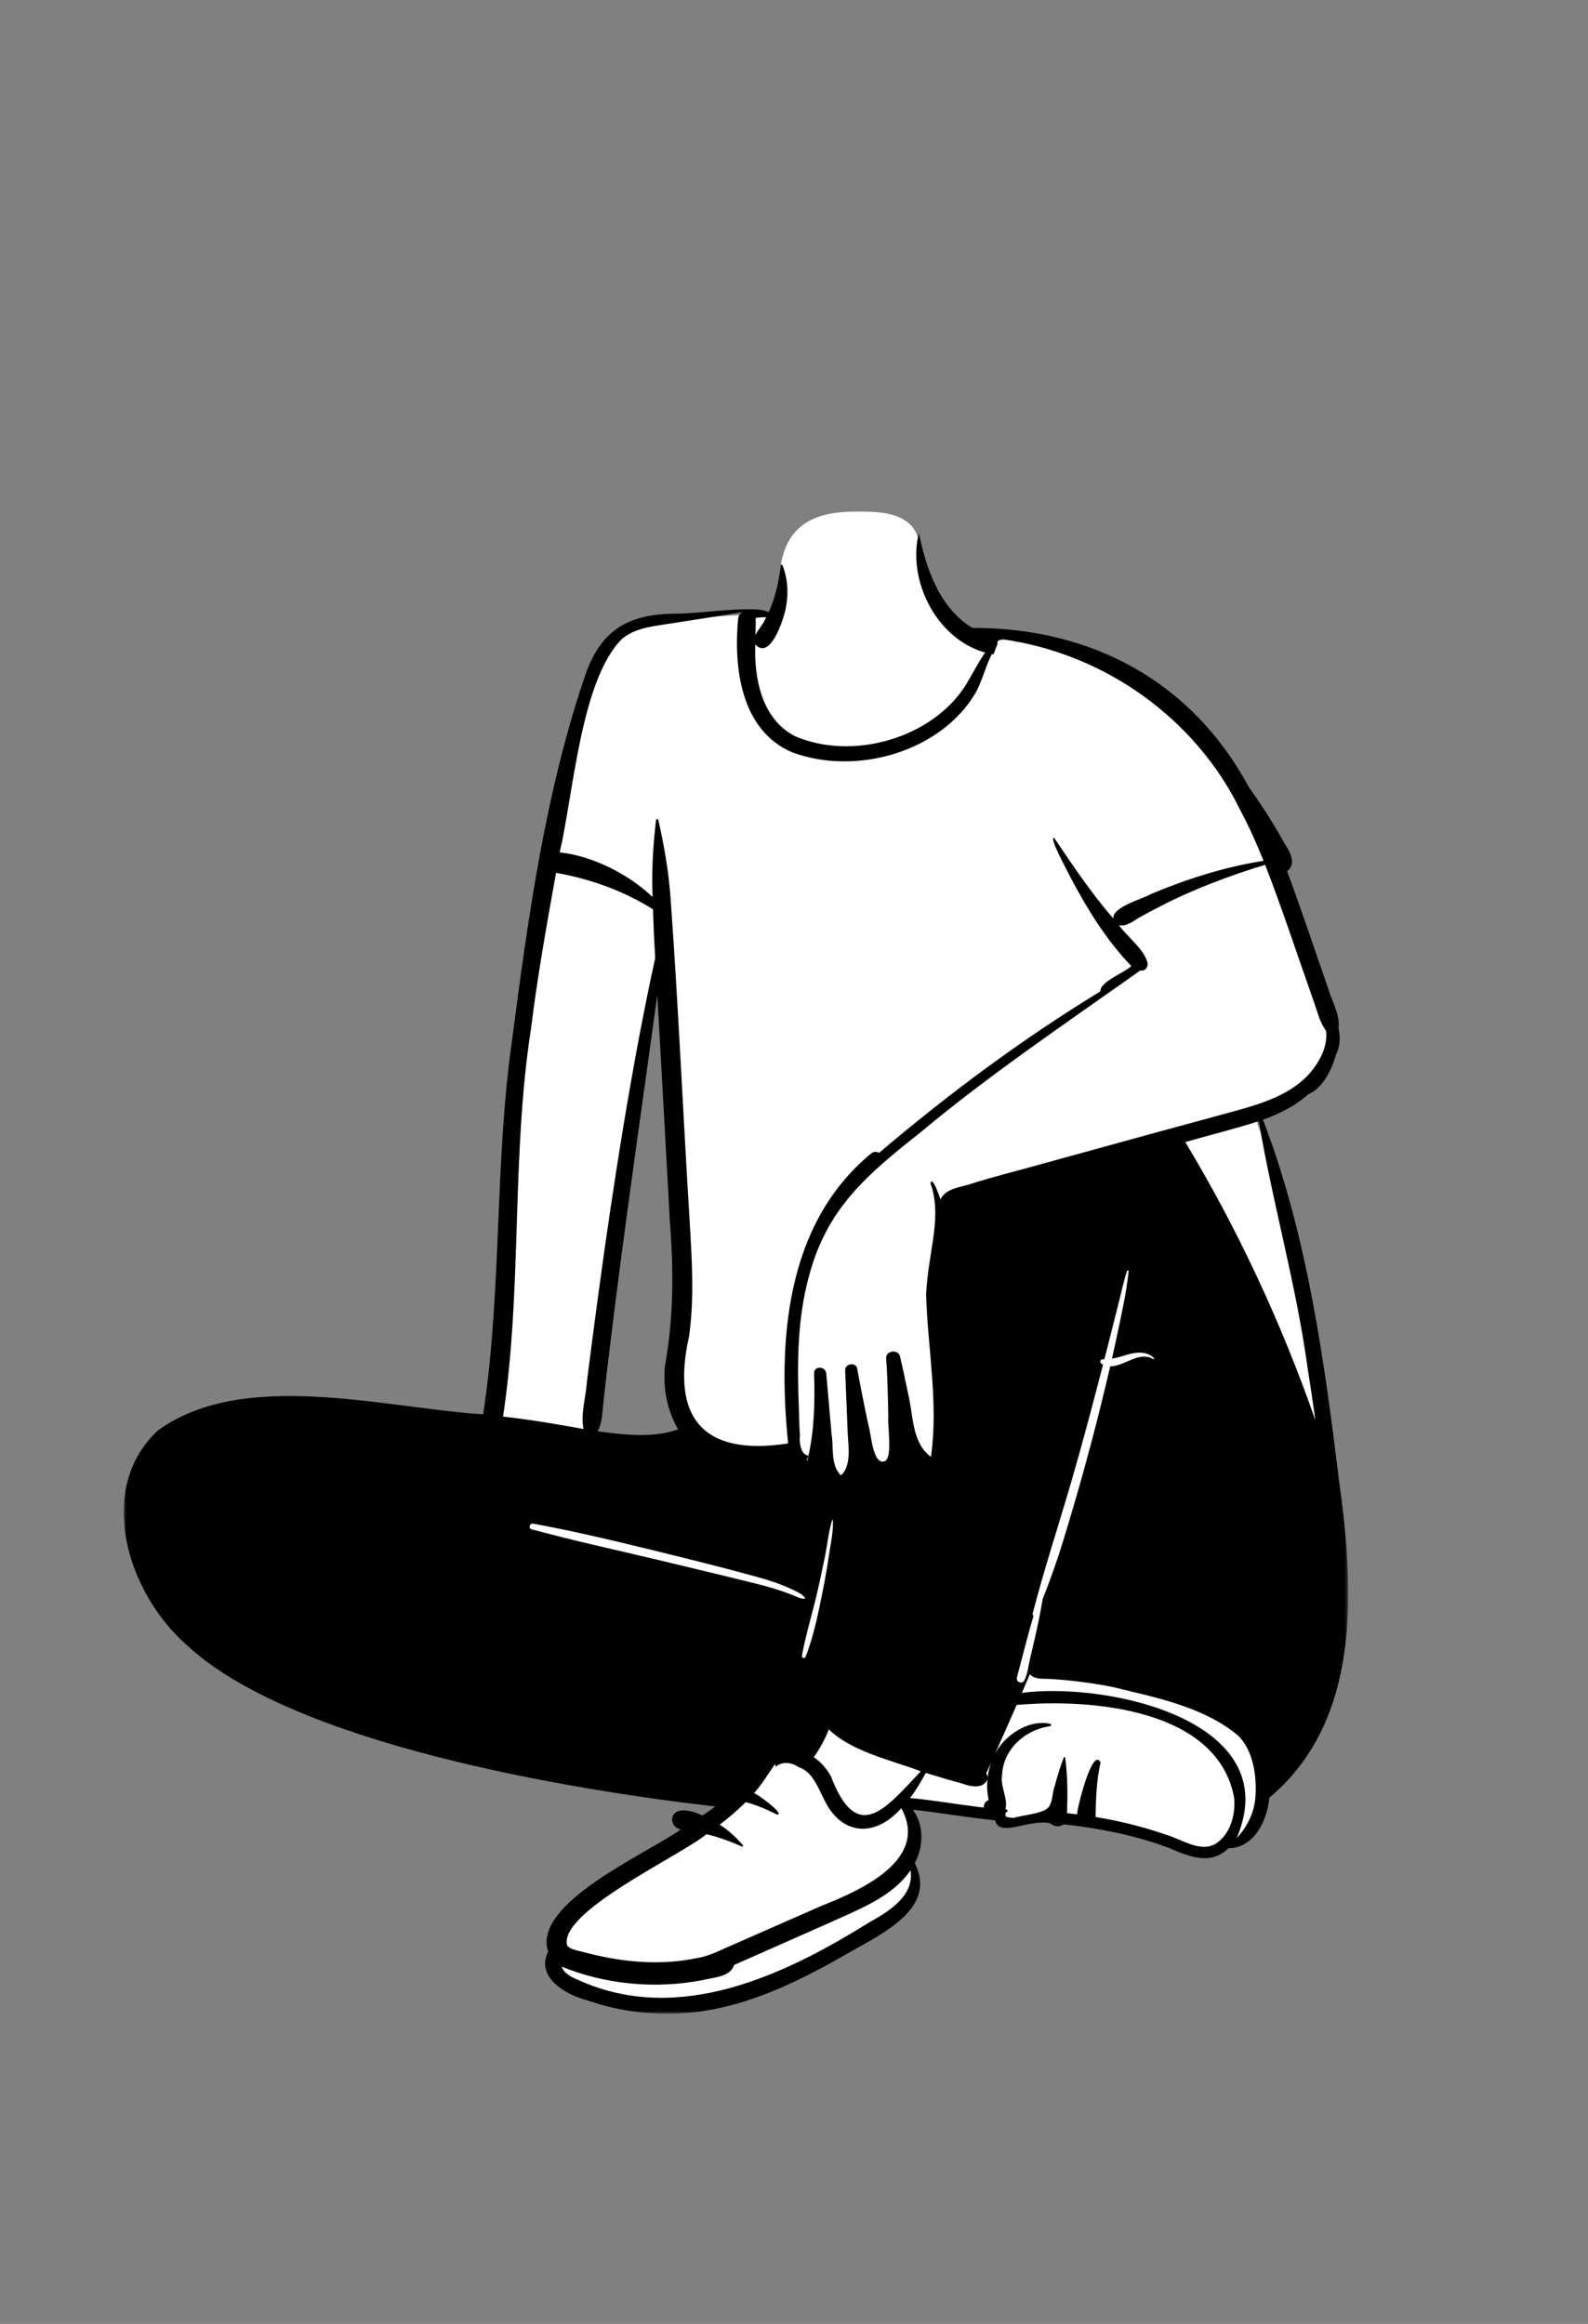 <svg width="434" height="635" viewBox="0 0 434 635" fill="none" xmlns="http://www.w3.org/2000/svg">
<rect x="0" y="0" width="434" height="635" fill="#808080" stroke="none"/>
<path fill-rule="evenodd" clip-rule="evenodd" d="M183.26 371.865C182.686 377.847 183.86 383.559 186.657 388.388L187.567 389.96L185.835 390.564C182.683 391.665 179.178 392.2 175.119 392.2C170.941 392.2 166.597 391.619 163.107 391.152L160.872 390.854L161.97 388.916C162.853 387.358 163.016 385.471 163.189 383.472C163.236 382.935 163.284 382.38 163.347 381.831C166.654 352.317 170.835 322.417 174.878 293.502C175.942 285.894 177.042 278.026 178.109 270.286L181.171 270.404C181.994 284.73 182.793 299.297 183.566 313.385C183.906 319.58 184.246 325.775 184.589 331.969C185.81 347.629 185.388 360.31 183.26 371.865M182.012 548.851C186.508 548.851 191.012 548.384 195.4 547.462C209.13 544.584 221.604 537.795 232.218 531.658C232.76 531.351 233.31 531.045 233.874 530.729C238.03 528.408 243.201 525.52 246.442 521.997C249.998 518.132 250.609 514.28 248.368 509.876L248.013 509.179L248.383 508.491C250.705 504.177 250.532 498.84 247.964 495.512L245.805 492.716L249.354 493.092C252.933 493.471 256.539 493.985 260.027 494.481C263.897 495.033 267.9 495.602 271.841 495.984L272.937 496.09L273.189 497.144C273.329 497.73 273.502 498.087 274.718 498.087C275.773 498.087 277.19 497.778 278.689 497.452C280.55 497.048 282.66 496.589 284.695 496.589C285.59 496.589 286.394 496.674 287.156 496.849L287.599 496.951L287.914 497.273C288.115 497.479 288.459 497.607 288.809 497.607C289.074 497.607 289.32 497.534 289.485 497.405L289.982 497.017L290.612 497.086C301.601 498.291 311.076 500.405 319.578 503.548L319.617 503.563L319.801 503.642C322.876 504.967 326.054 506.337 328.949 506.337C331.065 506.337 332.784 505.618 334.357 504.075L334.802 503.639L335.43 503.633C341.795 503.575 344.703 496.164 345.106 491.197L345.156 490.572L345.641 490.165C356.735 480.871 363.284 468.106 365.663 451.141C367.83 435.687 366.166 419.394 364.253 405.494C359.826 369.472 355.209 337.179 343.473 306.552L342.925 305.12L344.386 304.596C349.455 302.777 353.329 300.608 356.229 297.963L356.43 297.779L356.683 297.676C360.84 295.971 362.876 289.676 363.401 287.788L363.443 287.636L363.516 287.495C364.365 285.871 364.56 283.611 364.053 281.296L363.999 281.046L364.03 280.793C364.304 278.594 363.395 276.295 362.432 273.862C361.992 272.75 361.538 271.601 361.206 270.456C360.064 267.185 358.923 263.857 357.82 260.637C355.345 253.413 352.785 245.943 350.058 238.677L349.686 237.683L350.507 236.998C351.909 235.829 351.441 234.452 349.419 231.161C348.941 230.383 348.489 229.647 348.145 228.923C345.553 224.45 342.775 220.157 339.886 216.161L339.827 216.079L339.779 215.991C324.958 188.354 298.667 173.134 265.75 173.134L265.079 173.135L264.708 172.912C258.539 169.208 254.135 162.853 251.244 153.483L251.152 153.185L251.188 152.874C251.287 152.011 251.395 150.879 251.358 149.78C251.264 146.998 250.171 144.515 248.361 142.968C244.927 140.033 239.713 139.787 234.666 139.787L233.942 139.788C227.49 139.807 222.935 140.925 219.607 143.308C215.74 146.077 213.603 150.547 213.074 156.973C212.916 158.896 212.921 160.888 212.926 162.814L212.927 163.352L212.862 163.565C212.399 165.093 211.855 166.56 211.248 167.927L210.623 169.334L209.202 168.7C208.283 168.29 207.118 168.079 205.64 168.055C205.214 168.046 204.798 168.041 204.379 168.041C200.946 168.041 197.274 168.354 193.723 168.656C191.048 168.884 188.281 169.12 185.603 169.225L185.566 169.226C185.566 169.226 185.196 169.224 185.03 169.224C178.521 169.224 173.802 170.246 170.18 172.441C166.281 174.803 163.476 178.595 161.356 184.374C149.983 217.499 145.308 253.178 141.183 284.657C138.844 301.118 138.133 317.994 137.444 334.314C136.718 351.54 135.967 369.352 133.307 386.764L133.097 388.141L131.685 388.05C125.47 387.649 118.754 386.787 111.644 385.874C100.841 384.486 89.671 383.052 78.872 383.052C63.773 383.052 52.325 386.018 43.878 392.119C37.99 397.658 34.944 405.159 35.069 413.815C35.246 426.045 41.725 439.567 51.576 448.262L51.613 448.296C64.065 460.04 86.793 470.226 119.167 478.571C148.936 486.245 179.729 490.415 195.435 492.218L199.323 492.664L196.167 494.942C194.89 495.864 193.725 496.675 192.605 497.423L191.883 497.906L191.091 497.543C188.834 496.51 187.401 496.293 186.595 496.293C185.88 496.293 185.018 496.448 184.971 497.187C184.94 497.67 185.284 498.388 186.012 498.479L189.875 498.96L186.721 501.207C184.614 502.707 181.47 504.515 177.829 506.61C165.918 513.461 147.918 523.816 151.014 532.909L151.217 533.506L150.929 534.069C150.098 535.697 150.027 537.208 150.713 538.689C152.183 541.862 156.78 544.271 160.684 545.25L160.751 545.267L160.817 545.29C167.61 547.653 174.742 548.851 182.012 548.851" fill="white"/>
<mask id="mask0" mask-type="alpha" maskUnits="userSpaceOnUse" x="33" y="145" width="336" height="406">
<path fill-rule="evenodd" clip-rule="evenodd" d="M368.481 145.678H33.79V550.259H368.481V145.678Z" fill="white"/>
</mask>
<g mask="url(#mask0)">
<path fill-rule="evenodd" clip-rule="evenodd" d="M159.455 390.469C158.657 386.126 160.17 381.641 160.432 377.267C164.392 346.07 168.765 314.894 174.559 283.97C175.98 276.57 177.416 269.2 179.062 261.839C178.813 257.382 178.595 252.925 178.452 248.466C170.411 243.419 161.345 240.152 151.968 238.505C149.434 252.6 146.902 266.685 145.145 280.906C139.669 316.105 142.793 351.923 137.482 387.082C144.851 387.906 152.163 389.127 159.455 390.469M145.311 417.891C150.852 419.362 156.399 420.77 161.984 422.068C171.924 424.378 181.861 426.698 191.775 429.111C196.724 430.316 201.683 431.485 206.622 432.728C208.965 433.319 211.293 433.975 213.587 434.735C214.731 435.114 215.849 435.549 216.968 435.996C217.947 436.387 218.872 436.927 219.949 436.85C220.013 436.845 220.053 436.783 220.022 436.726C219.458 435.691 218.297 435.201 217.272 434.678C216.142 434.101 214.964 433.607 213.785 433.134C211.167 432.085 208.44 431.314 205.72 430.567C195.834 427.85 185.863 425.417 175.903 422.982C165.895 420.536 155.886 418.193 145.746 416.341C144.724 416.154 144.282 417.618 145.311 417.891M194.397 501.528C193.954 501.409 193.508 501.301 193.064 501.198C185.954 507.107 152.471 522.453 155.017 531.62C155.918 532.76 158.072 533.019 159.434 533.388C161.807 534.028 164.202 534.583 166.621 535.022C174.438 536.442 182.535 536.69 190.343 535.07C193.215 534.634 195.808 533.41 198.424 532.227C206.878 528.515 216.188 524.413 224.601 520.731C235.288 516.501 254.034 508.164 246.324 494.097C239.02 502.3 229.748 501.583 225.078 491.388C223.467 488.293 222.062 484.121 218.278 482.87C216.283 481.523 213.731 481.243 212.064 482.744C211.943 482.557 211.835 482.295 211.777 482.063C209.897 484.734 208.276 487.547 206.073 489.988C206.829 490.029 214.703 495.847 212.379 495.85C209.584 494.412 206.806 493.214 203.787 492.44C201.599 494.637 199.194 496.68 196.701 498.569C199.122 500.166 201.297 502.12 203.046 504.242C203.197 504.429 203.013 504.671 202.787 504.57C200.071 503.361 197.278 502.3 194.397 501.528M158.356 541.164C185.551 553.36 214.34 539.779 237.531 525.301C242.884 522.317 249.924 518.087 248.842 511.062C244.9 516.821 238.401 520.1 232.163 522.943C221.683 527.672 211.134 532.25 200.629 536.922C199.636 540.208 194.892 540.334 192.024 541.063C179.259 543.535 165.537 542.307 153.524 537.378C154.219 539.434 156.494 540.377 158.356 541.164M266.859 493.676C267.53 493.762 268.202 493.84 268.874 493.915C268.805 493.028 269.341 492.14 270.203 491.865C269.815 489.983 269.672 488.038 269.88 486.129C268.756 489.027 265.13 488.147 262.826 487.312C259.536 486.419 256.266 485.458 253.013 484.434C251.731 486.813 250.372 489.156 248.702 491.31C254.781 491.85 260.803 492.922 266.859 493.676M269.533 484.56C269.695 484.901 269.925 485.261 269.931 485.67C270.095 484.26 270.415 482.868 270.903 481.533C270.446 482.542 269.99 483.551 269.533 484.56M273.37 477.001C276.36 473.109 281.887 469.928 286.996 471.012C287.325 471.083 287.333 471.61 286.996 471.676C280.133 472.607 274.106 478.042 273.867 485.07C273.326 488.25 275.542 491.373 274.796 494.425C274.944 494.435 275.093 494.443 275.239 494.453C275.293 494.657 275.342 494.838 275.406 494.998C274.665 495.121 274.447 496.312 275.322 496.524C275.839 496.65 276.381 496.715 276.932 496.743C279.73 495.989 282.682 495.815 285.358 494.7C288.004 493.532 287.343 490.25 288.276 487.978C288.961 485.357 289.749 482.746 290.741 480.232C290.813 480.03 291.087 480.075 291.11 480.28C291.81 485.297 291.787 490.399 291.618 495.456C292.536 495.55 293.449 495.653 294.365 495.767C294.306 494.354 298.551 477.144 300.787 481.561C299.661 486.416 299.525 491.489 299.405 496.486C306.045 497.578 312.588 499.205 318.954 501.419C323.44 502.776 328.775 506.792 333.129 503.162C336.502 500.378 337.638 495.519 337.32 491.386C332.935 466.926 298.294 464.068 277.845 465.877C275.914 470.326 273.947 474.761 271.954 479.185C272.367 478.423 272.839 477.692 273.37 477.001M343.114 490.909C343.488 485.355 342.552 478.441 338.43 474.302C328.997 466.339 315.788 463.834 304 460.951C298.509 459.869 292.944 459.15 287.355 458.792C285.372 458.635 282.854 459.084 281.453 457.465C280.732 459.17 280.002 460.873 279.271 462.575C302.738 459.506 351.701 470.17 337.989 502.267C340.893 499.127 342.816 495.303 343.114 490.909M359.499 388.098C358.842 383.331 358.124 378.569 357.365 373.814C354.262 351.072 347.847 328.939 344.023 306.351C337.403 308.5 330.624 310.137 323.94 312.072C338.424 336.12 350.271 361.656 359.499 388.098M305.114 365.721C306.387 359.677 307.815 353.518 308.464 347.374C308.494 347.098 308.068 347.069 307.992 347.312C306.929 350.714 306.204 354.241 305.307 357.69C304.406 361.152 303.569 364.629 302.682 368.094C302.399 369.2 302.115 370.306 301.831 371.412C301.661 371.419 301.491 371.425 301.322 371.429C300.673 371.444 300.478 372.258 301 372.597C301.153 372.696 301.306 372.783 301.459 372.86C298.744 383.404 295.962 393.924 292.926 404.387C289.388 416.58 285.405 428.626 282.221 440.918C282.148 441.202 282.28 441.401 282.473 441.487C280.817 447.08 279.429 452.746 277.915 458.382C277.6 459.555 279.336 460.316 279.93 459.217C280.843 457.525 281.045 455.212 281.493 453.353C281.996 451.258 282.475 449.159 282.953 447.059C283.714 443.718 284.396 440.336 284.959 436.949C287.055 431.691 288.931 426.371 290.592 420.95C294.312 408.809 297.743 396.586 300.798 384.267C301.699 380.63 302.583 376.989 303.426 373.338C307.266 373.397 311.278 369.061 315.136 371.369C315.315 371.476 315.495 371.233 315.355 371.091C313.817 369.535 311.691 369.399 309.625 369.784C308.283 370.034 306.996 370.509 305.682 370.867C305.104 371.024 304.509 371.14 303.909 371.226C304.323 369.394 304.727 367.559 305.114 365.721M222.394 480.154C224.356 481.435 225.956 483.329 227.085 485.365C234.318 504.257 242.053 494.138 251.663 484C243.53 480.936 232.758 478.64 226.52 472.549C225.441 475.243 224.12 477.808 222.394 480.154M224.982 434.07C225.61 430.962 226.128 427.835 226.599 424.7C227.051 421.694 227.757 418.473 227.641 415.43C227.637 415.308 227.466 415.287 227.429 415.402C226.451 418.435 226.158 421.79 225.538 424.915C224.938 427.935 224.279 430.944 223.615 433.952C222.252 440.126 220.324 446.205 219.157 452.416C219.031 453.081 219.932 453.315 220.177 452.693C222.513 446.753 223.724 440.298 224.982 434.07M357.265 294.017C360.425 290.619 362.908 286.281 362.428 281.678C360.53 279.15 359.901 275.853 358.796 272.933C354.474 260.709 350.463 248.392 345.759 236.301C335.754 239.373 325.91 243.058 316.626 247.898C314.918 248.768 313.227 249.671 311.557 250.607C309.808 251.586 307.9 253.286 305.802 252.799C308.095 256.04 312.817 259.413 313.615 263.158C313.786 264.344 312.945 265.444 311.652 265.179C291.419 279.529 270.523 293.575 251.398 309.559C237.076 320.88 226.081 330.061 221.169 348.429C217.858 360.327 217.848 372.762 218.335 384.995C218.429 387.374 218.432 389.808 218.624 392.202C218.337 393.993 218.883 397.637 220.899 397.703C220.853 398.137 220.71 398.538 220.481 398.891C220.545 398.977 220.612 399.058 220.681 399.141C220.781 398.651 220.879 398.165 220.971 397.675C222.541 390.734 222.751 382.68 222.49 375.289C222.38 373.171 225.634 373.221 225.816 375.289C226.306 380.876 226.796 386.463 227.286 392.048C227.873 395.667 226.947 400.402 229.845 403.154C232.792 400.435 231.818 395.072 231.674 391.564C231.444 385.84 231.195 380.12 230.982 374.397C230.915 372.583 233.924 372.116 234.265 373.96C235.232 379.217 236.278 384.458 237.404 389.684C238.084 391.705 238.551 400.77 241.946 399.196C243.97 397.817 242.51 389.727 242.777 387.049C242.651 381.747 242.577 376.452 242.187 371.163C242.028 369.029 245.509 368.575 245.986 370.658C246.76 374.031 247.502 377.403 248.174 380.798C249.648 386.521 249.112 394.28 254.437 398.084C256.522 383.217 253.521 368.454 253.1 353.64C253.352 348.84 254.178 344.088 254.906 339.346C255.711 334.102 256.181 328.394 254.296 323.337C254.811 321.072 256.837 327.198 257.027 327.708C258.553 324.706 262.27 324.474 265.209 323.538C271.741 321.427 278.433 319.836 285.043 317.959C302.571 313.098 320.119 308.314 337.672 303.539C344.684 301.602 352.066 299.309 357.265 294.017M181.743 373.095C184.161 360.006 184.095 346.744 183.061 333.512C181.925 312.99 180.822 292.463 179.642 271.944C174.52 309.083 169.06 346.179 164.884 383.437C164.587 386.03 164.633 388.774 163.322 391.087C170.565 392.056 178.286 393.032 185.328 390.572C182.238 385.238 181.148 379.164 181.743 373.095M338.95 221.335C326.741 196.311 301.847 178.546 273.929 174.672C273.899 174.702 273.865 174.733 273.834 174.765C273.927 174.849 274.011 174.939 274.088 175.033C273.337 174.48 272.306 175.174 272.639 175.938C272.226 176.879 271.921 177.848 271.539 178.796C271.377 178.781 271.213 178.766 271.049 178.741C269.392 182.025 268.495 185.811 266.764 189.085C257.289 205.475 233.908 212.129 216.37 205.513C202.453 199.492 200.478 182.348 201.725 169.168C201.789 168.28 202.24 167.652 202.843 167.282C195.254 168.495 187.665 169.718 180.068 170.871C176.408 171.426 172.648 172.228 169.822 174.738C158.698 186.166 156.713 216.921 152.971 232.911C161.924 233.846 171.932 238.941 178.35 245.119C178.047 238.096 178.48 231.11 179.291 224.138C179.304 223.797 179.873 223.681 179.927 224.055C181.53 231.122 182.763 238.25 183.271 245.492C185.382 274.633 186.636 303.831 188.444 332.992C189.063 343.725 189.835 354.551 188.303 365.246C183.374 387.263 192.066 398.069 215.395 394.409C212.562 366.507 214.616 334.581 238.019 315.235C238.733 314.599 239.589 314.642 240.238 315.021C259.266 298.878 279.349 283.925 300.724 270.904C300.57 268.213 307.313 265.835 309.201 263.978C302.191 256.729 296.854 247.916 292.199 239.052C291.788 238.089 286.436 228.393 288.139 229.003C293.225 236.528 298.282 244.1 304.271 250.986C303.945 247.81 312.186 245.681 314.723 244.231C324.523 240.109 334.769 236.883 345.328 235.213C343.428 230.489 341.35 225.835 338.95 221.335M208.534 170.296C208.855 169.748 209.16 169.189 209.452 168.621C208.462 168.659 207.498 168.694 206.524 168.856C206.567 170.422 206.48 172.001 206.462 173.58C206.949 172.425 207.903 171.37 208.534 170.296M43.15 390.878C66.539 373.897 104.955 384.716 132.049 386.461C137.215 352.644 135.106 318.274 139.921 284.402C144.355 250.562 149.031 216.25 160.167 183.828C164.763 171.292 172.714 167.569 185.805 167.67C192.448 167.41 199.473 166.348 205.928 166.5C207.344 166.522 208.824 166.709 210.101 167.279C211.896 163.238 212.871 158.9 213.364 154.529C213.395 154.251 213.748 154.201 213.854 154.465C215.372 158.272 215.533 162.426 214.708 166.411C214.11 169.267 210.552 180.504 206.421 176.107C206.093 185.326 208.121 196.336 217.167 201.121C232.974 208.002 254.824 201.737 263.98 187.132C265.75 184.214 267.276 181.109 269.235 178.307C255.583 174.448 247.919 158.115 251.135 145.678C253.123 155.351 256.747 166.159 265.773 171.577C298.638 171.504 325.963 186.449 341.404 215.234C344.425 219.413 347.218 223.757 349.778 228.176C351.155 231.132 355.189 235.244 351.766 238.099C355.72 248.637 359.229 259.322 362.938 269.944C363.956 273.482 366.285 277.195 365.821 280.916C366.323 283.209 366.3 285.92 365.149 288.125C364.056 292.055 361.604 297.341 357.539 299.009C354.089 302.154 349.726 304.321 345.176 305.953C357.311 337.613 361.93 371.758 366.041 405.21C370.071 434.474 372.15 470.072 346.903 491.221C346.413 497.273 342.817 504.984 335.707 505.049C330.783 509.877 324.781 507.228 319.3 504.868C310.049 501.447 300.346 499.55 290.705 498.494C289.672 499.301 287.989 499.167 287.069 498.226C281.228 496.882 273.134 502.325 271.954 497.394C264.424 496.665 256.976 495.298 249.453 494.501C252.623 498.607 252.395 504.663 250.007 509.1C256.088 521.043 241.923 527.96 233.262 532.861C221.569 539.62 209.357 546.035 195.985 548.837C184.228 551.306 171.911 550.557 160.567 546.612C154.607 545.116 146.281 540.206 149.818 533.287C145.335 520.12 176.82 506.477 186.082 499.883C182.296 499.412 182.158 491.567 192.004 496.075C193.194 495.28 194.363 494.46 195.52 493.625C155.694 489.055 79.635 476.481 50.811 449.3C34.977 435.324 25.84 407.053 43.15 390.878" fill="black"/>
</g>
</svg>
